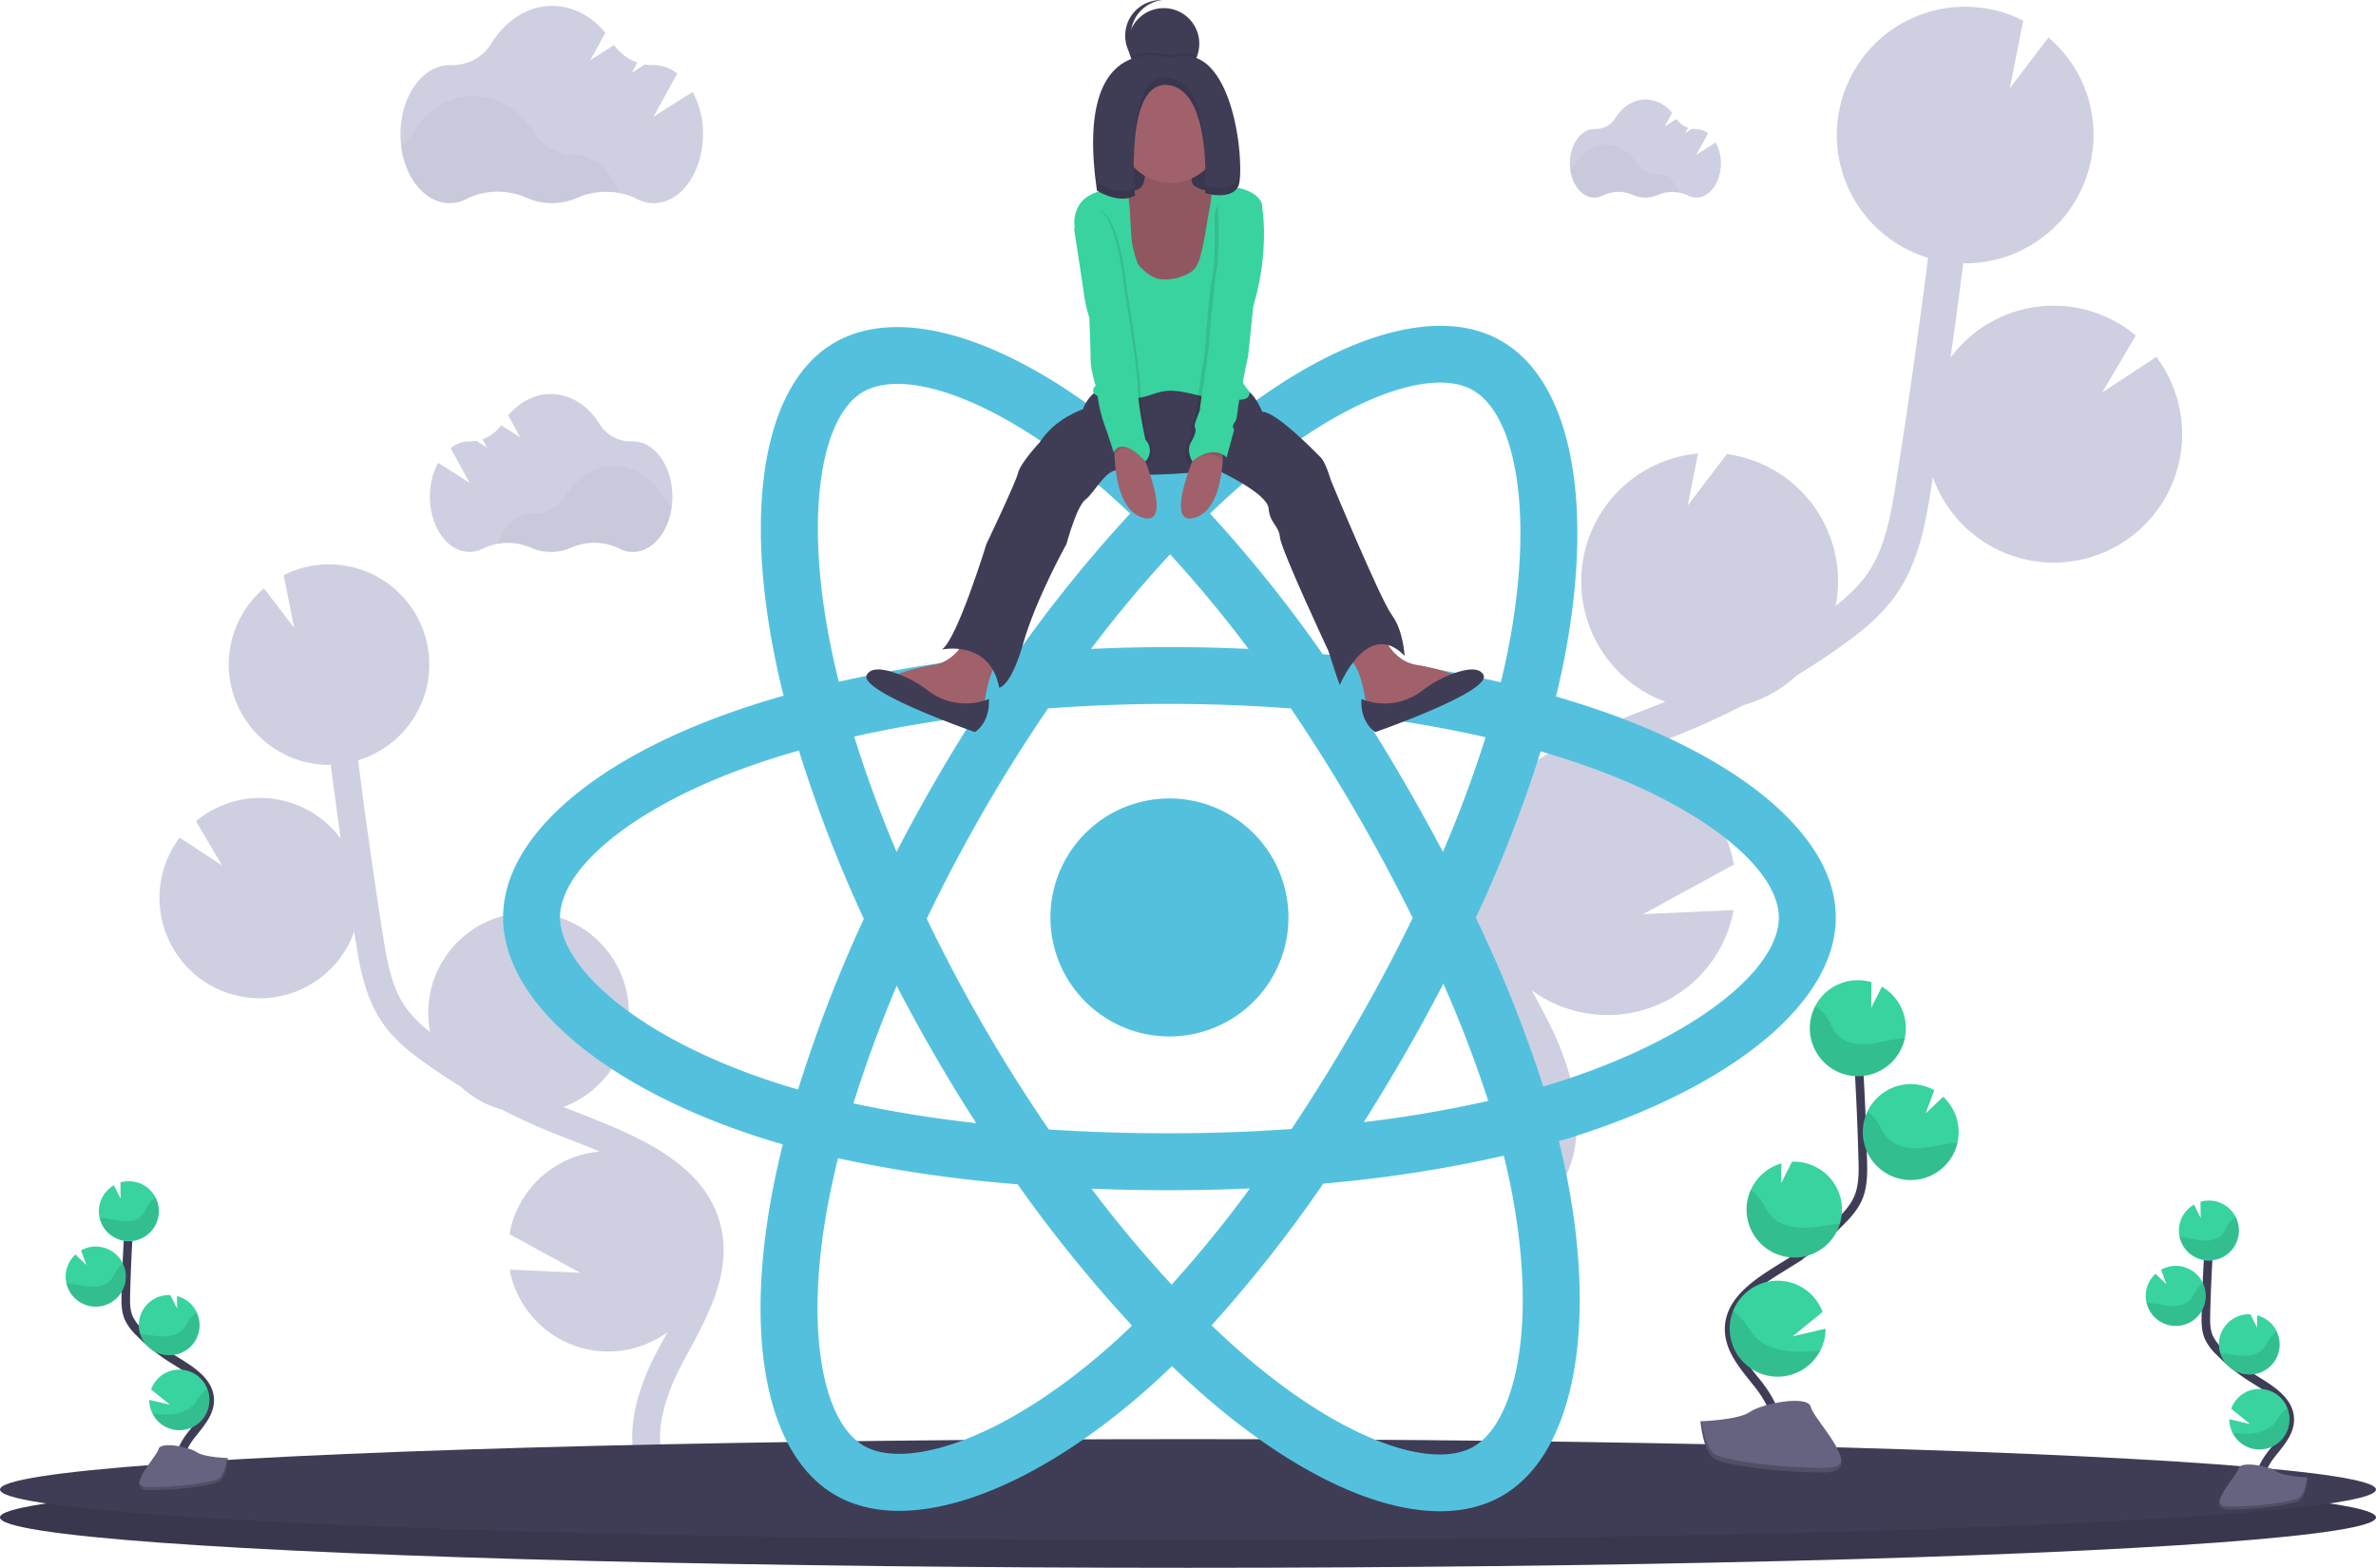 <svg id="a75d69e6-d07c-4db3-9c83-72b2470e5561" xmlns="http://www.w3.org/2000/svg" viewBox="0 0 1108 731.18"><defs><style>.cls-1{fill:#cfcfe2;}.cls-2{fill:#3f3d56;}.cls-3{opacity:0.1;}.cls-10,.cls-3,.cls-7{isolation:isolate;}.cls-4{fill:none;stroke:#3f3d56;stroke-miterlimit:10;stroke-width:4px;}.cls-5{fill:#38d39f;}.cls-6{fill:#656380;}.cls-7{opacity:0.2;}.cls-8{fill:#53c1de;}.cls-9{fill:#a0616a;}.cls-10{opacity:0.03;}</style></defs><title>react</title><path class="cls-1" d="M767.68,330.79l6.89-2.7,2-.81a59.85,59.85,0,0,1,15.28-115.77l-4.8,24.2,18.22-23.92h.16a59.87,59.87,0,0,1,51.16,67.45c-.15,1.13-.39,2.23-.6,3.34,5.61-4.43,10.87-9.32,14.81-15,8-11.54,10.71-25.76,13.47-43.17,5.47-34.48,10.4-69.34,14.84-104.18a59.83,59.83,0,0,1-42-65.36c.25-1.82.6-3.59,1-5.34.1-.44.2-.88.31-1.31.43-1.69.91-3.35,1.47-5,.09-.27.21-.52.3-.78a36.11,36.11,0,0,1,1.65-4c.22-.5.44-1,.67-1.47.69-1.43,1.42-2.83,2.22-4.19.27-.45.56-.88.83-1.33.62-1,1.27-2,1.94-2.93.36-.5.71-1,1.08-1.49l.27-.39h0a59.82,59.82,0,0,1,74.64-17l-6.24,31.49,18-23.64a59.5,59.5,0,0,1,16.32,68.62h.07c-.17.4-.38.78-.55,1.18-.33.74-.67,1.47-1,2.2-.46.93-1,1.84-1.45,2.74-.38.68-.75,1.36-1.16,2-.59,1-1.23,1.9-1.87,2.83-.38.54-.73,1.1-1.12,1.63a49.89,49.89,0,0,1-3.26,4c-.4.45-.83.86-1.25,1.3-.81.86-1.62,1.71-2.48,2.52-.53.5-1.09,1-1.64,1.46-.79.7-1.6,1.38-2.43,2-.59.47-1.19.92-1.79,1.36-.87.63-1.75,1.22-2.64,1.81-.6.39-1.2.78-1.81,1.15-1,.61-2.05,1.17-3.1,1.72-.53.27-1,.57-1.59.83-1.58.77-3.2,1.48-4.85,2.11-.31.12-.64.21-.95.32a42.35,42.35,0,0,1-4.18,1.35c-.61.17-1.23.31-1.85.46-1.15.28-2.31.54-3.48.76q-1,.18-2.07.33c-1.15.17-2.31.3-3.48.4-.69.06-1.37.12-2.07.16-1.26.06-2.53.07-3.8.06h-.25q-2.82,22-5.92,44a59.82,59.82,0,0,1,83.68-12.46c.92.68,1.83,1.4,2.72,2.14l-15.68,26.58,25.21-16.59a59.69,59.69,0,0,1,11.5,44.16,58.54,58.54,0,0,1-4.5,15.94,59.83,59.83,0,0,1-111.19-4c-.23,1.48-.45,3-.68,4.46-2.44,15.35-5.47,34.46-16.23,50-7.29,10.56-17.33,18.36-27.09,25.22q-9.52,6.7-19.48,12.77a59.93,59.93,0,0,1-24.53,13.74q-16,8.19-32.69,14.81l-6.95,2.72c-6.25,2.44-12.65,4.94-19,7.6,1,.09,2,.17,3,.3a59.91,59.91,0,0,1,50.86,49.05l-42.31,23.11,42.18-1.89A59.25,59.25,0,0,1,797,450.13a59.87,59.87,0,0,1-82.7,11.74l2.1,3.91c1.4,2.58,2.78,5.15,4.12,7.7,18.33,34.74,19.66,64.74,3.75,84.49l-13-10.45c15.49-19.22,3.2-49.77-5.5-66.27-1.32-2.5-2.68-5-4-7.56C690,451.86,676.65,427.12,682,400.79,690,361.09,733.05,344.29,767.68,330.79Z"/><path class="cls-1" d="M269.6,519l-5.38-2.11c-.52-.2-1-.43-1.54-.63a46.75,46.75,0,0,0-11.94-90.42l3.75,18.9-14.22-18.68h-.13a46.75,46.75,0,0,0-40,52.66v0c.12.89.31,1.74.47,2.61a55.89,55.89,0,0,1-11.56-11.73c-6.23-9-8.37-20.12-10.53-33.71-4.23-26.93-8.07-54.15-11.52-81.33a46.72,46.72,0,0,0,32.77-51c-.2-1.42-.47-2.8-.79-4.17l-.24-1c-.34-1.32-.71-2.62-1.15-3.88-.07-.21-.16-.41-.24-.61-.39-1.07-.82-2.12-1.28-3.15-.18-.38-.35-.77-.53-1.15-.54-1.11-1.11-2.2-1.73-3.26-.21-.36-.44-.7-.65-1-.49-.78-1-1.55-1.52-2.29-.28-.39-.55-.79-.84-1.17l-.21-.3h0a46.75,46.75,0,0,0-58.29-13.32l4.88,24.6-14.07-18.46A46.48,46.48,0,0,0,110.36,328h0c.13.31.29.61.43.92.26.58.52,1.15.8,1.72s.74,1.43,1.14,2.13c.29.54.58,1.07.9,1.59.46.75,1,1.48,1.46,2.21.3.42.57.86.88,1.27.8,1.08,1.65,2.12,2.54,3.13.31.35.65.67,1,1,.63.67,1.27,1.33,1.94,2,.41.4.85.77,1.28,1.14q.93.82,1.89,1.59c.46.36.93.71,1.4,1.06.68.49,1.37,1,2.06,1.41.47.31.94.61,1.42.9.79.48,1.6.91,2.42,1.34.42.22.82.45,1.24.66,1.24.6,2.5,1.15,3.79,1.64.24.1.5.16.74.25,1.07.39,2.16.75,3.27,1.06.47.13,1,.24,1.44.35.9.22,1.8.43,2.72.6l1.61.26c.9.13,1.81.23,2.72.31.54.05,1.07.09,1.62.12,1,.05,2,.06,3,.05h.19q2.21,17.22,4.62,34.41a46.7,46.7,0,0,0-65.32-9.83c-.74.54-1.46,1.1-2.16,1.69l12.14,20.64L83.81,390.64a46.56,46.56,0,0,0-9,34.49,45.86,45.86,0,0,0,3.53,12.46,46.73,46.73,0,0,0,86.84-3.12c.18,1.15.35,2.32.53,3.48,1.9,12,4.27,26.92,12.67,39.08,5.7,8.24,13.54,14.33,21.16,19.69q7.44,5.23,15.21,10a46.82,46.82,0,0,0,19.16,10.74c8.32,4.26,16.84,8.14,25.54,11.56l5.42,2.13c4.88,1.9,9.88,3.85,14.81,5.93-.78.07-1.57.13-2.36.24a46.77,46.77,0,0,0-39.72,38.27l33,18-32.94-1.47a46.79,46.79,0,0,0,73.57,29.2c-.55,1-1.09,2-1.64,3-1.09,2-2.17,4-3.22,6-14.31,27.13-15.35,50.57-2.92,66l10.13-8.16c-12.1-15-2.5-38.87,4.3-51.76,1-2,2.09-3.92,3.16-5.9,9.19-17,19.61-36.37,15.46-56.94C330.29,542.67,296.64,529.59,269.6,519Z"/><ellipse class="cls-2" cx="554" cy="707.68" rx="554" ry="23.5"/><ellipse class="cls-3" cx="554" cy="707.68" rx="554" ry="23.5"/><ellipse class="cls-2" cx="554" cy="694.68" rx="554" ry="23.5"/><path class="cls-4" d="M85,686.32c-3-5.51.4-12.26,4.28-17.18s8.61-10,8.51-16.29c-.14-9-9.7-14.31-17.33-19.08A84.78,84.78,0,0,1,64.9,621.26a23.09,23.09,0,0,1-4.78-6.4c-1.58-3.52-1.53-7.52-1.43-11.38q.5-19.26,1.9-38.48"/><path class="cls-5" d="M46.11,564.29a14,14,0,0,1,7-11.49L56.25,559l-.09-7.52a13.64,13.64,0,0,1,4.62-.56,14,14,0,1,1-14.67,13.36Z"/><path class="cls-5" d="M71.14,659.29a14,14,0,0,0,26.5-5.76,13.81,13.81,0,0,0-.91-5.69,14,14,0,0,0-26.27.15l8.77,7.13-9.64-2.24A13.88,13.88,0,0,0,71.14,659.29Z"/><path class="cls-5" d="M78.07,632a14,14,0,0,0,4.46-27.54l.07,5.79L79.42,604h0a14,14,0,1,0-1.31,28Z"/><path class="cls-5" d="M44,609.37a14,14,0,1,0,1.32-28h0a13.93,13.93,0,0,0-7.52,1.78l2.48,6.8-5.11-4.9a14,14,0,0,0-4.53,9.69,13.15,13.15,0,0,0,.36,3.85A14,14,0,0,0,44,609.37Z"/><path class="cls-3" d="M48,568c3.24.36,6.39,1.37,9.64,1.57s6.82-.58,8.88-3.1c1.11-1.37,1.66-3.09,2.59-4.57a10.08,10.08,0,0,1,3.54-3.33,14,14,0,0,1-25.26,12.08,14.16,14.16,0,0,1-1-2.76C46.94,567.94,47.47,568,48,568Z"/><path class="cls-3" d="M44,609.37a14,14,0,0,0,13.35-20,10.4,10.4,0,0,0-2.82,2.83c-1,1.51-1.61,3.25-2.78,4.64-2.19,2.57-5.92,3.41-9.31,3.25s-6.66-1.11-10-1.42c-.47,0-.94-.08-1.41-.09A14,14,0,0,0,44,609.37Z"/><path class="cls-3" d="M78.07,632a14,14,0,0,0,13.47-19.76,11.3,11.3,0,0,0-3,2.85c-1.09,1.54-1.77,3.31-3,4.73-2.36,2.64-6.34,3.57-9.93,3.48s-6.82-.93-10.28-1.19A14,14,0,0,0,78.07,632Z"/><path class="cls-3" d="M71.14,659.29a14,14,0,0,0,26.5-5.76,13.81,13.81,0,0,0-.91-5.69,14.11,14.11,0,0,0-3.08,2.74c-1.34,1.63-2.21,3.47-3.76,5-2.87,2.82-7.5,4-11.62,4.09A63,63,0,0,1,71.14,659.29Z"/><path class="cls-6" d="M106.19,680s-11.08-.34-14.41-2.72-17-5.22-17.87-1.4-16.65,19-4.14,19.06,29.06-2,32.39-4S106.19,680,106.19,680Z"/><path class="cls-7" d="M69.54,693.59c12.51.1,29.06-2,32.4-4,2.53-1.54,3.54-7.09,3.88-9.65h.37s-.7,8.93-4,11-19.89,4.08-32.39,4c-3.61,0-4.86-1.31-4.79-3.22C65.48,692.85,66.86,693.59,69.54,693.59Z"/><path class="cls-4" d="M1055,695.32c-3-5.51.4-12.26,4.28-17.18s8.61-10,8.51-16.29c-.14-9-9.7-14.31-17.33-19.08a84.78,84.78,0,0,1-15.56-12.51,23.09,23.09,0,0,1-4.78-6.4c-1.58-3.52-1.53-7.52-1.43-11.38q.49-19.26,1.9-38.48"/><path class="cls-5" d="M1016.11,573.29a14,14,0,0,1,7-11.49l3.14,6.21-.09-7.52a13.64,13.64,0,0,1,4.62-.56,14,14,0,1,1-14.68,13.36Z"/><path class="cls-5" d="M1041.14,668.29a14,14,0,0,0,26.5-5.76,13.81,13.81,0,0,0-.91-5.69,14,14,0,0,0-26.27.15l8.77,7.13-9.64-2.24A13.88,13.88,0,0,0,1041.14,668.29Z"/><path class="cls-5" d="M1048.07,641a14,14,0,0,0,4.46-27.54l.07,5.79-3.18-6.29h0a14,14,0,0,0-1.31,28Z"/><path class="cls-5" d="M1014,618.37a14,14,0,1,0-6.2-26.22l2.48,6.8-5.11-4.9a14,14,0,0,0-4.53,9.69,13.15,13.15,0,0,0,.36,3.85A14,14,0,0,0,1014,618.37Z"/><path class="cls-3" d="M1018,577c3.24.36,6.39,1.37,9.64,1.57s6.82-.58,8.88-3.1c1.11-1.37,1.66-3.09,2.59-4.57a10.08,10.08,0,0,1,3.54-3.33,14,14,0,0,1-25.26,12.08,14.16,14.16,0,0,1-1-2.76C1016.94,576.94,1017.47,577,1018,577Z"/><path class="cls-3" d="M1014,618.37a14,14,0,0,0,13.35-20,10.4,10.4,0,0,0-2.82,2.83c-1,1.51-1.61,3.25-2.78,4.64-2.19,2.57-5.92,3.41-9.31,3.25s-6.66-1.11-10-1.42c-.47,0-.94-.08-1.41-.09A14,14,0,0,0,1014,618.37Z"/><path class="cls-3" d="M1048.07,641a14,14,0,0,0,13.47-19.76,11.3,11.3,0,0,0-3,2.85c-1.09,1.54-1.77,3.31-3,4.73-2.36,2.64-6.34,3.57-9.93,3.48s-6.82-.93-10.28-1.19A14,14,0,0,0,1048.07,641Z"/><path class="cls-3" d="M1041.14,668.29a14,14,0,0,0,26.5-5.76,13.81,13.81,0,0,0-.91-5.69,14.11,14.11,0,0,0-3.08,2.74c-1.34,1.63-2.21,3.47-3.76,5-2.87,2.82-7.5,4-11.62,4.09A63,63,0,0,1,1041.14,668.29Z"/><path class="cls-6" d="M1076.19,689s-11.08-.34-14.41-2.72-17-5.22-17.87-1.4-16.65,19-4.14,19.06,29.06-2,32.39-4S1076.19,689,1076.19,689Z"/><path class="cls-7" d="M1039.54,702.59c12.51.1,29.06-2,32.4-4,2.53-1.54,3.54-7.09,3.88-9.65h.37s-.7,8.93-4,11-19.89,4.08-32.39,4c-3.61,0-4.86-1.31-4.79-3.22C1035.48,701.85,1036.86,702.59,1039.54,702.59Z"/><path class="cls-8" d="M745.6,331.15h0q-9.92-3.4-20-6.3,1.66-6.8,3.09-13.65C743.8,237.69,733.9,178.47,700.09,159c-32.42-18.7-85.44.8-139,47.39q-7.92,6.91-15.47,14.2-5.07-4.84-10.3-9.51C479.21,161.23,423,140.24,389.18,159.79c-32.39,18.75-42,74.42-28.35,144.09q2,10.35,4.59,20.58c-7.95,2.26-15.64,4.67-23,7.24-65.79,22.89-107.81,58.89-107.81,96.18,0,38.51,45.11,77.14,113.64,100.56q8.34,2.84,16.8,5.26-2.74,11-4.88,22.18c-13,68.46-2.84,122.82,29.46,141.45,33.37,19.26,89.37-.54,143.89-48.2,4.31-3.77,8.63-7.77,13-12q8.18,7.89,16.79,15.32c52.82,45.45,105,63.81,137.26,45.12,33.33-19.29,44.16-77.69,30.1-148.73q-1.6-8.14-3.73-16.61,5.91-1.74,11.56-3.61c71.24-23.6,117.6-61.76,117.6-100.79C856.1,390.45,812.72,354.26,745.6,331.15ZM578.55,226.4c45.88-39.93,88.76-55.69,108.3-44.42h0c20.81,12,28.9,60.4,15.83,123.87q-1.29,6.19-2.8,12.35a635.54,635.54,0,0,0-83.09-13.13,624.71,624.71,0,0,0-52.53-65.56Q571.26,232.78,578.55,226.4ZM435.64,365.15q-9.15,15.87-17.55,32.14c-7.73-18.33-14.34-36.36-19.74-53.77,17.73-4,36.64-7.21,56.34-9.68q-9.92,15.44-19.07,31.31Zm-17.49,94.58q8.43,16.29,17.61,32.16,9.35,16.19,19.47,31.91h0A564.8,564.8,0,0,1,398,514.59C403.49,496.88,410.25,478.46,418.15,459.73Zm14-31.22q12.27-25.53,26.43-50.1t30.13-48c18.49-1.4,37.43-2.13,56.59-2.13s38.22.74,56.69,2.14q15.81,23.37,30,47.81t26.79,49.87q-12.45,25.62-26.71,50.3l0,0Q618,503,602.27,526.54c-18.44,1.32-37.49,2-56.91,2s-38.15-.6-56.27-1.78Q473,503.26,458.7,478.59T432.19,428.51ZM655.08,491.7q9.38-16.26,18-32.92A561.34,561.34,0,0,1,694,513.44a561,561,0,0,1-58,9.89Q645.86,507.7,655.08,491.7Zm17.8-94.39Q664.27,381,655,365h0q-9.11-15.74-18.89-31.08c19.83,2.51,38.82,5.83,56.66,9.91A566,566,0,0,1,672.88,397.31ZM545.64,258.51h0a569.49,569.49,0,0,1,36.57,44.14q-36.71-1.72-73.45,0C520.83,286.72,533.2,271.92,545.64,258.51ZM402.48,182.78c20.79-12,66.76,5.12,115.22,48.15,3.1,2.75,6.21,5.63,9.32,8.6a636.65,636.65,0,0,0-52.93,65.52,648.9,648.9,0,0,0-82.93,12.89q-2.39-9.53-4.27-19.15h0C375.21,239.09,383,194.06,402.48,182.78Zm-30.3,325.34q-7.74-2.21-15.34-4.8c-30.31-10.36-55.33-23.82-72.49-38.5-15.41-13.2-23.19-26.31-23.19-36.94,0-22.63,33.74-51.5,90-71.11q10.6-3.69,21.39-6.73a638,638,0,0,0,30.29,78.48A647.25,647.25,0,0,0,372.18,508.12Zm143.87,121c-24.11,21.08-48.28,36-69.57,43.55h0c-19.14,6.76-34.38,6.95-43.59,1.64-19.6-11.31-27.75-55-16.63-113.5q2-10.37,4.53-20.63a625.63,625.63,0,0,0,83.75,12.13,645.12,645.12,0,0,0,53.35,65.9Q522.1,623.84,516.05,629.14Zm30.33-30h0A569.92,569.92,0,0,1,509,554.38q17.85.71,36.36.71,19,0,37.51-.84A564.7,564.7,0,0,1,546.38,599.12ZM707.6,636.05c-3.7,20-11.14,33.25-20.34,38.58-19.59,11.33-61.47-3.4-106.64-42.27q-7.77-6.69-15.63-14.25A625.56,625.56,0,0,0,617.08,552a619.93,619.93,0,0,0,84.17-13q1.9,7.68,3.37,15l0,.08C710.82,585.46,711.7,613.86,707.6,636.05Zm22.52-132.58c-3.4,1.13-6.88,2.21-10.44,3.27A622.31,622.31,0,0,0,688.21,428a623,623,0,0,0,30.25-77.58c6.35,1.84,12.53,3.78,18.47,5.83,57.51,19.79,92.59,49.06,92.59,71.62C829.52,451.88,791.63,483.09,730.12,503.47Z"/><path class="cls-8" d="M545.34,372.38a55.5,55.5,0,1,1-55.5,55.5,55.5,55.5,0,0,1,55.5-55.5h0"/><path class="cls-2" d="M559.26,20.4a16.6,16.6,0,1,1-16.6-16.6h0a16.53,16.53,0,0,1,16.6,16.44Z"/><path class="cls-2" d="M529.4,24.59A16.61,16.61,0,0,1,541.89.05a16.6,16.6,0,0,0-1.16,33.18,17,17,0,0,0,2.57-.11A16.59,16.59,0,0,1,529.4,24.59Z"/><rect class="cls-2" x="521.91" y="43.52" width="44.47" height="69.37"/><rect class="cls-3" x="521.91" y="43.52" width="44.47" height="69.37"/><path class="cls-9" d="M451.66,295.2s-4.75,13.05-16,14.83-17.79,4.74-17.79,4.74L444.55,332l14.23-1.78s1.78-18.38,7.71-22.53S451.66,295.2,451.66,295.2Z"/><path class="cls-9" d="M644.34,295.2s4.75,13.05,16,14.83,17.79,4.74,17.79,4.74L651.45,332l-14.23-1.78s-1.78-18.38-7.71-22.53S644.34,295.2,644.34,295.2Z"/><path class="cls-2" d="M514.5,180.18s-7.11,3.56-9.48,10.68c0,0-13,4.15-20.16,15.41,0,0-8.9,9.49-10.08,14.23S460,253.7,460,253.7s-13.64,44.47-20.75,49.21c0,0,22.53-4.74,26.68,17.79,0,0,5.33,0,11.26-20.75s20.16-46.25,20.16-46.25,4.74-17.78,8.89-20.75,10.67-16.6,16.6-13,45.06-.6,45.06-.6S591,230,591.58,237.1s4.74,7.71,5.33,13.64,22.53,52.76,22.53,52.76,4.15,13,5.34,16c0,0,13-31.42,30.24-13.63,0,0-.6-11.86-5.93-19S620.63,224,620.63,224s-2.37-8.3-4.74-10.67S595.13,192,588.61,192c0,0-3.55-8.89-7.7-10.08Z"/><path class="cls-2" d="M461.14,326a28.9,28.9,0,0,1-28.22-3.79,56.31,56.31,0,0,0-12.59-7.3c-6.29-2.54-13.81-4.42-16.1-.17-4.15,7.71,50.39,26.68,50.39,26.68S461.74,337.3,461.14,326Z"/><path class="cls-2" d="M634.86,326a28.9,28.9,0,0,0,28.22-3.79,56.31,56.31,0,0,1,12.59-7.3c6.29-2.54,13.81-4.42,16.1-.17,4.15,7.71-50.39,26.68-50.39,26.68S634.26,337.3,634.86,326Z"/><path class="cls-9" d="M533.88,82.67c-.22,2.06-.9,4.29-2.66,5.38-1.44.9-3.26.83-4.92,1.17A11.48,11.48,0,0,0,518.48,96a17.55,17.55,0,0,0-.75,10.55,38.75,38.75,0,0,0,1.52,5.06c1.74,4.92,3.84,9.8,7.09,13.89a59,59,0,0,0,9.3,8.77c2.11,1.72,4.29,3.47,6.89,4.28a21.41,21.41,0,0,0,5.4.72c2.25.1,4.65.17,6.6-.95,3-1.73,3.89-5.55,5.52-8.62,1.38-2.6,3.44-4.81,4.73-7.46a29.27,29.27,0,0,0,2-6.52l2.77-12.3c1-4.47,1.92-9.51-.59-13.34a2.27,2.27,0,0,0-.74-.77,2.81,2.81,0,0,0-1.52-.15,16.42,16.42,0,0,1-9.15-2.09,3.89,3.89,0,0,1-1.15-.9,4.72,4.72,0,0,1-.7-2.12,22.2,22.2,0,0,0-1.28-4.45,2.92,2.92,0,0,0-.87-1.34,3.11,3.11,0,0,0-1.41-.47,114.47,114.47,0,0,0-12.93-1.35c-1.42-.07-3.56-.64-4.54.62S534,81.17,533.88,82.67Z"/><path class="cls-3" d="M533.88,82.67c-.22,2.06-.9,4.29-2.66,5.38-1.44.9-3.26.83-4.92,1.17A11.48,11.48,0,0,0,518.48,96a17.55,17.55,0,0,0-.75,10.55,38.75,38.75,0,0,0,1.52,5.06c1.74,4.92,3.84,9.8,7.09,13.89a59,59,0,0,0,9.3,8.77c2.11,1.72,4.29,3.47,6.89,4.28a21.41,21.41,0,0,0,5.4.72c2.25.1,4.65.17,6.6-.95,3-1.73,3.89-5.55,5.52-8.62,1.38-2.6,3.44-4.81,4.73-7.46a29.27,29.27,0,0,0,2-6.52l2.77-12.3c1-4.47,1.92-9.51-.59-13.34a2.27,2.27,0,0,0-.74-.77,2.81,2.81,0,0,0-1.52-.15,16.42,16.42,0,0,1-9.15-2.09,3.89,3.89,0,0,1-1.15-.9,4.72,4.72,0,0,1-.7-2.12,22.2,22.2,0,0,0-1.28-4.45,2.92,2.92,0,0,0-.87-1.34,3.11,3.11,0,0,0-1.41-.47,114.47,114.47,0,0,0-12.93-1.35c-1.42-.07-3.56-.64-4.54.62S534,81.17,533.88,82.67Z"/><path class="cls-5" d="M525.85,89.74a26.93,26.93,0,0,0-7.13-1.12c-5.72-.14-11.84,1.83-15.14,6.5a15.33,15.33,0,0,0-2.29,11.47,23.63,23.63,0,0,0,5.2,10.66,31.85,31.85,0,0,1,4,5.24c1.58,3,1.63,6.59,2.06,10,1,8.12,4.46,15.75,5.83,23.82s.19,17.42-6.18,22.55c-1.07.86-2.37,1.77-2.46,3.14-.14,2.19,2.71,3.12,4.9,3.33,6.55.62,13.27,1.23,19.63-.46,2.63-.7,5.17-1.79,7.85-2.29,6.8-1.27,13.64,1.34,20.45,2.59a90.88,90.88,0,0,0,14.91,1.21,8,8,0,0,0,3.43-.45,2.76,2.76,0,0,0,1.74-2.74,4.79,4.79,0,0,0-1.18-2c-3.44-4.25-4.49-9.9-5.43-15.29l-3.15-18.11c-1.69-9.68-3.26-20.2,1.32-28.89,3.29-6.25,9.36-10.65,12.83-16.8a9.81,9.81,0,0,0,1.55-6.28c-.52-3.09-3.31-5.3-6.17-6.59A23.19,23.19,0,0,0,565,88.59c.1,4.33-1,8.71-1.71,13l-1.21,7a89.16,89.16,0,0,1-2.71,12.2,12.85,12.85,0,0,1-2.17,4.42,11.36,11.36,0,0,1-3.83,2.79,22.86,22.86,0,0,1-10.14,2.32,13.62,13.62,0,0,1-4.48-.69,19.07,19.07,0,0,1-6.17-4.34,10.14,10.14,0,0,1-1.63-1.77,9.93,9.93,0,0,1-1.11-2.67,55.42,55.42,0,0,1-1.91-7.48c-.3-1.94-.4-3.91-.54-5.87C527,101.71,527,95.31,525.85,89.74Z"/><path class="cls-9" d="M519.84,204.49s-2.37,31.43,12.45,36.76,1.78-26.09,1.78-26.09l-4.75-9.48Z"/><path class="cls-9" d="M570.23,204.49s2.37,31.43-12.45,36.76S556,215.16,556,215.16l4.75-9.48Z"/><path class="cls-3" d="M506.79,99.59l-4.74,7.71s4.15,26.68,4.74,31.42a62.31,62.31,0,0,0,2.38,10.08s.59,14.23.59,19.57,3,14.23,3,14.23a65.2,65.2,0,0,0,3,14.82c2.37,6.52,4.74,14.23,4.74,14.23s3-8.3,14.82,4.15a7.19,7.19,0,0,0,0-10.08s-3.55-16-3.55-24.31-6.53-48-6.53-48S521,88.29,506.79,99.59Z"/><path class="cls-5" d="M505.61,99l-4.74,7.71s4.15,26.68,4.74,31.42A61.3,61.3,0,0,0,508,148.17s.59,14.23.59,19.56,3,14.23,3,14.23a64.67,64.67,0,0,0,3,14.82c2.37,6.53,4.75,14.23,4.75,14.23s3-8.3,14.82,4.15a7.18,7.18,0,0,0,0-10.07s-3.56-16-3.56-24.31-6.52-48-6.52-48S519.84,87.69,505.61,99Z"/><path class="cls-3" d="M583.87,94.81l3,3.53s3.49,20.18-4.22,45.68l-2.37,23.12s-4.15,19.57-4.74,24.31-.59,5.33-1.78,7.11a2.28,2.28,0,0,0,0,3l-3.56,13s-5.33-6.52-16,1.78c0,0-3-4.74-.6-8.89s2.37-5.93,1.78-7.12,2.37-7.11,2.37-8.3,4.18-28.44,4.18-28.44,1.78-26.68,3.56-35.57c1.09-5.47,1.07-17.66.88-26.24-.19-8.94,10.63-13.78,17-7.5A6.63,6.63,0,0,1,583.87,94.81Z"/><path class="cls-5" d="M585.65,93.59l3,3.53s3.49,20.19-4.22,45.68l-2.37,23.12s-4.15,19.57-4.74,24.31-.6,5.34-1.78,7.12a2.28,2.28,0,0,0,0,3l-3.54,13s-5.33-6.53-16,1.77c0,0-3-4.74-.59-8.89s2.37-5.93,1.78-7.11,2.37-7.12,2.37-8.3,4.15-28.46,4.15-28.46,1.78-26.68,3.56-35.58.59-35.57.59-35.57S577.35,84.73,585.65,93.59Z"/><circle class="cls-9" cx="545.92" cy="61.61" r="23.72"/><path class="cls-3" d="M558.29,26a16.6,16.6,0,0,1-31.09.44c9.26-3.73,18.72-.41,18.72-.41C550.65,24.37,554.75,24.52,558.29,26Z"/><path class="cls-2" d="M545.92,27.22s-45.65-16-34.38,61.66c0,0,10.08,6.52,17.78,2.37,0,0-5.33-53.95,15.42-51.58s17.19,50.4,17.19,50.4,11.86,3.55,15.42-3S576.16,16.59,545.92,27.22Z"/><path class="cls-3" d="M544.74,36.11c-14.24-1.62-16.2,23.27-16,39.05.17-15.69,2.81-37,16-35.49,14.81,1.69,17.24,26.66,17.41,40.8C562.32,67.49,560.9,38,544.74,36.11Z"/><path class="cls-3" d="M511.54,85.32a160.5,160.5,0,0,1-1.77-20.53,151.81,151.81,0,0,0,1.77,24.09s10.08,6.52,17.78,2.37c0,0-.12-1.28-.26-3.43C521.39,91.69,511.54,85.32,511.54,85.32Z"/><path class="cls-3" d="M577.35,83.59c-3.32,6.08-13.83,3.41-15.25,3-.07,2.2-.17,3.52-.17,3.52s11.86,3.55,15.42-3c.73-1.34,1.11-5.13,1-10.2C578.25,80.16,577.9,82.59,577.35,83.59Z"/><path class="cls-4" d="M826.73,673c4.74-8.78-.64-19.54-6.82-27.37s-13.73-16-13.57-26c.23-14.35,15.45-22.81,27.62-30.42a134.77,134.77,0,0,0,24.79-19.93c3-3,5.87-6.31,7.62-10.21,2.52-5.6,2.45-12,2.29-18.12q-.79-30.7-3-61.34"/><path class="cls-5" d="M888.74,478.49a22.33,22.33,0,0,0-11.16-18.32l-5,9.9.15-12a22.39,22.39,0,1,0,16,20.41Z"/><path class="cls-5" d="M848.86,629.88a22.36,22.36,0,1,1,1.08-18l-14,11.37,15.37-3.57A22.2,22.2,0,0,1,848.86,629.88Z"/><path class="cls-5" d="M837.81,586.45a22.37,22.37,0,0,1-7.09-43.86l-.12,9.22,5.06-10h.06a22.37,22.37,0,0,1,2.41,44.67l-.32,0Z"/><path class="cls-5" d="M892.11,550.32A22.37,22.37,0,1,1,902,508.46l-4,10.83,8.13-7.8a22.37,22.37,0,0,1-14.07,38.83Z"/><path class="cls-3" d="M885.74,484.45c-5.17.57-10.19,2.18-15.37,2.5s-10.87-.92-14.14-5c-1.77-2.17-2.65-4.91-4.14-7.28a16.06,16.06,0,0,0-5.63-5.3,22.37,22.37,0,0,0,39.88,20.28,22.74,22.74,0,0,0,1.93-5.44C887.42,484.3,886.58,484.36,885.74,484.45Z"/><path class="cls-3" d="M892.11,550.32a22.39,22.39,0,0,1-21.28-31.91,16.37,16.37,0,0,1,4.5,4.51c1.59,2.4,2.56,5.18,4.43,7.39,3.48,4.09,9.44,5.43,14.84,5.19s10.6-1.78,16-2.28c.75-.06,1.5-.11,2.26-.13A22.37,22.37,0,0,1,892.11,550.32Z"/><path class="cls-3" d="M837.81,586.45A22.37,22.37,0,0,1,816.35,555a17.8,17.8,0,0,1,4.73,4.55c1.74,2.45,2.82,5.27,4.86,7.54,3.77,4.2,10.11,5.68,15.83,5.54,5.54-.12,10.87-1.48,16.38-1.9A22.37,22.37,0,0,1,837.81,586.45Z"/><path class="cls-3" d="M848.86,629.88a22.37,22.37,0,0,1-40.78-18.29A22.26,22.26,0,0,1,813,616c2.13,2.59,3.53,5.53,6,7.94,4.57,4.49,12,6.34,18.52,6.51A97.8,97.8,0,0,0,848.86,629.88Z"/><path class="cls-6" d="M793,662.85s17.65-.54,23-4.33,27.16-8.31,28.48-2.24,26.53,30.22,6.6,30.38-46.31-3.1-51.62-6.34S793,662.85,793,662.85Z"/><path class="cls-7" d="M851.4,684.59c-19.93.16-46.31-3.11-51.62-6.34-4-2.47-5.65-11.3-6.19-15.38H793s1.12,14.24,6.43,17.47,31.69,6.5,51.62,6.34c5.75,0,7.74-2.09,7.63-5.12C857.88,683.37,855.69,684.51,851.4,684.59Z"/><path class="cls-1" d="M323,42.86,304.75,54.43l11.08-20.15a18,18,0,0,0-11-3.94h-.3a21.72,21.72,0,0,1-3.78-.28L294.56,34l2.65-4.82A22,22,0,0,1,286.39,21l-11.07,7,7-12.72c-6.48-7.77-15.2-12.54-24.81-12.54-11.51,0-21.76,6.85-28.38,17.52a21.24,21.24,0,0,1-18.76,10.12h-.62c-12.71,0-23,14.41-23,32.19s10.3,32.18,23,32.18a17.18,17.18,0,0,0,8-2c8.29-4.31,19.17-4.39,27.85-.54a29,29,0,0,0,23.68,0c8.62-3.77,19.37-3.69,27.61.54a17.24,17.24,0,0,0,7.93,2c12.71,0,23-14.41,23-32.18A40.8,40.8,0,0,0,323,42.86Z"/><path class="cls-10" d="M288.59,90a34,34,0,0,0-19.72,2.14,29,29,0,0,1-23.67,0c-8.69-3.85-19.57-3.77-27.86.54a17.18,17.18,0,0,1-8,2c-11.29,0-20.68-11.38-22.64-26.38a21.51,21.51,0,0,0,5.64-6.08c6.66-10.66,16.87-17.53,28.38-17.53S242.36,51.36,249,61.91a21.8,21.8,0,0,0,18.76,10.31H268C277,72.23,284.8,79.44,288.59,90Z"/><path class="cls-1" d="M800.07,66.42,791,72.19l5.53-10a9,9,0,0,0-5.51-2h-.14a10.86,10.86,0,0,1-1.89-.14l-3.09,2,1.3-2.46a10.94,10.94,0,0,1-5.4-4.09L776.28,59l3.49-6.34A16.15,16.15,0,0,0,767.4,46.4c-5.75,0-10.86,3.42-14.16,8.74a10.57,10.57,0,0,1-9.36,5h-.31c-6.34,0-11.48,7.19-11.48,16s5.14,16,11.48,16a8.59,8.59,0,0,0,4-1,16.57,16.57,0,0,1,13.89-.27,14.55,14.55,0,0,0,11.81,0,16.59,16.59,0,0,1,13.77.27,8.59,8.59,0,0,0,4,1c6.34,0,11.48-7.18,11.48-16A20.24,20.24,0,0,0,800.07,66.42Z"/><path class="cls-10" d="M782.92,89.91A17,17,0,0,0,773.09,91a14.55,14.55,0,0,1-11.81,0,16.59,16.59,0,0,0-13.9.27,8.59,8.59,0,0,1-4,1c-5.64,0-10.32-5.67-11.3-13.15a10.89,10.89,0,0,0,2.82-3c3.3-5.32,8.42-8.73,14.16-8.73s10.79,3.37,14.09,8.63a10.83,10.83,0,0,0,9.36,5.14h.15C777.15,81.07,781,84.67,782.92,89.91Z"/><path class="cls-1" d="M204.34,215.86,219,225.14,210.12,209a14.52,14.52,0,0,1,8.85-3.15h.23a16.77,16.77,0,0,0,3-.22l5,3.14L225,204.9a17.72,17.72,0,0,0,8.67-6.58l8.87,5.62L237,193.75c5.19-6.22,12.18-10,19.87-10,9.23,0,17.44,5.48,22.75,14a17,17,0,0,0,15,8.11h.5c10.18,0,18.43,11.54,18.43,25.78s-8.25,25.79-18.43,25.79a13.86,13.86,0,0,1-6.43-1.61,26.6,26.6,0,0,0-22.31-.43,23.3,23.3,0,0,1-19,0,26.65,26.65,0,0,0-22.12.43,13.9,13.9,0,0,1-6.35,1.57c-10.19,0-18.44-11.54-18.44-25.79A32.72,32.72,0,0,1,204.34,215.86Z"/><path class="cls-10" d="M231.89,253.59a27.42,27.42,0,0,1,15.8,1.72,23.3,23.3,0,0,0,19,0,26.59,26.59,0,0,1,22.32.43,13.82,13.82,0,0,0,6.42,1.61c9.05,0,16.57-9.11,18.14-21.13a17.38,17.38,0,0,1-4.52-4.88c-5.31-8.54-13.52-14-22.75-14s-17.33,5.42-22.64,13.88a17.45,17.45,0,0,1-15,8.25h-.23C241.17,239.4,234.93,245.18,231.89,253.59Z"/></svg>